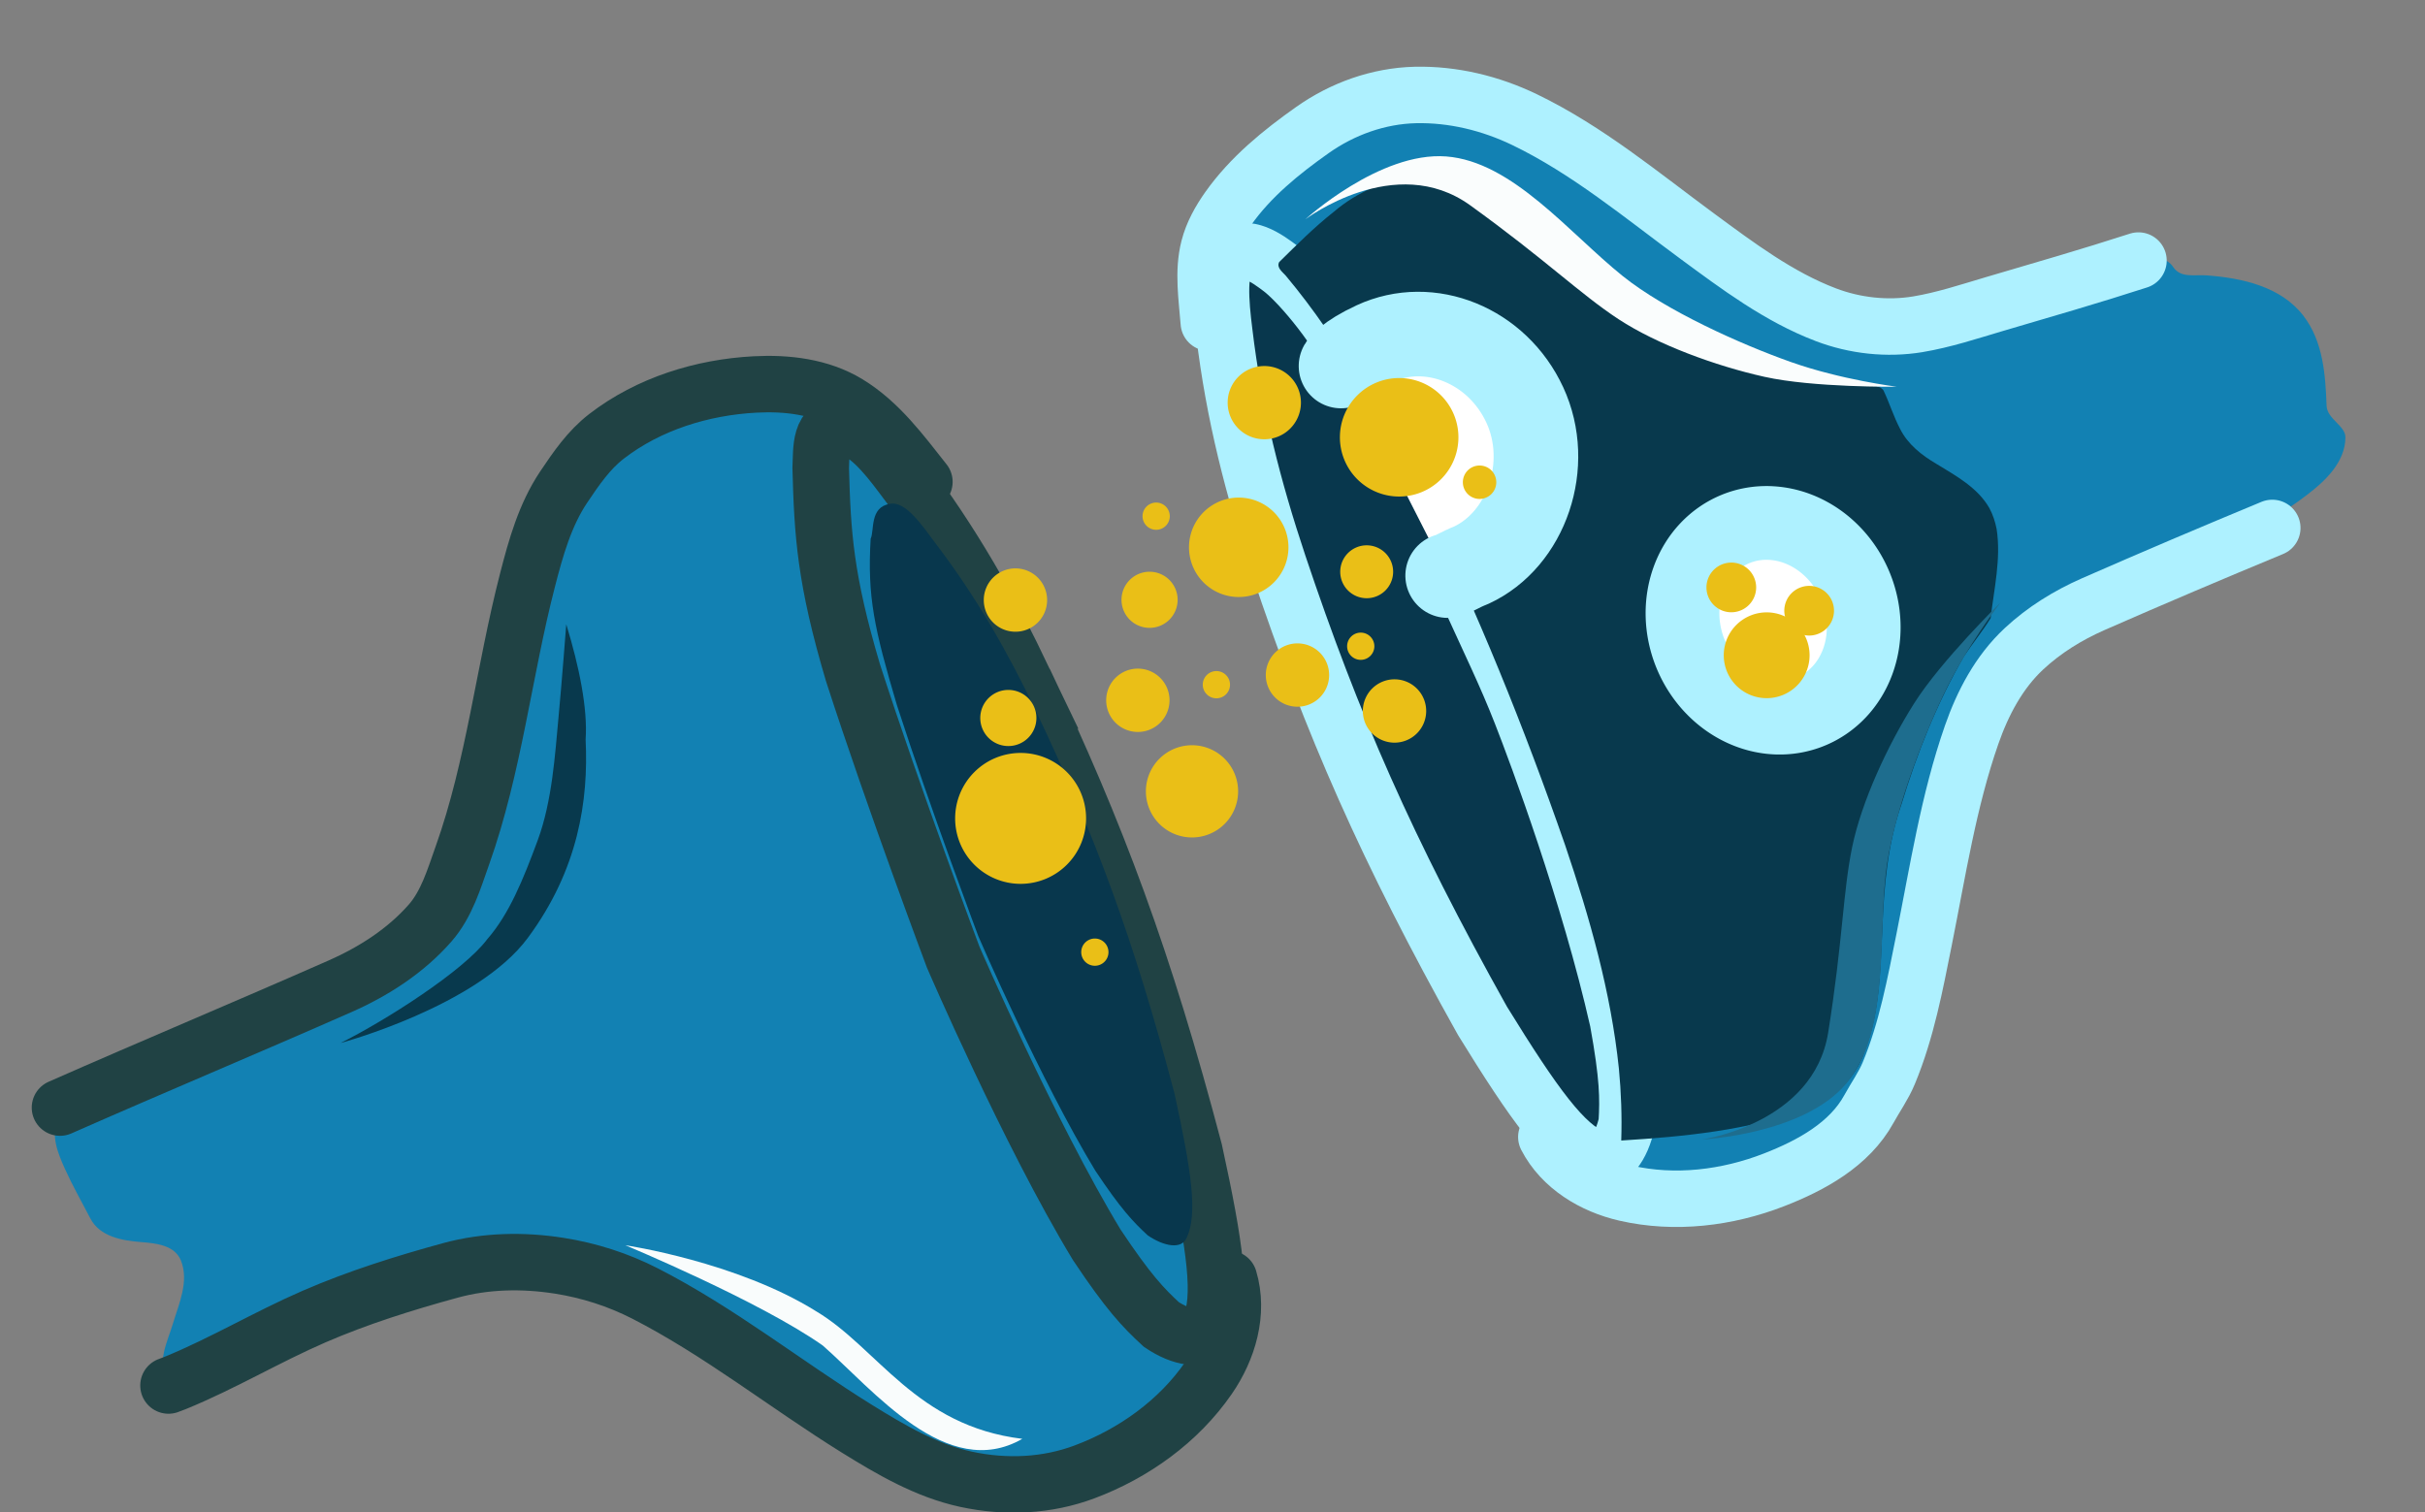 <?xml version="1.0" encoding="UTF-8" standalone="no"?>
<!-- Created with Inkscape (http://www.inkscape.org/) -->
<svg width="37.417mm" height="23.333mm" viewBox="-1 -1 39.417 24.58" version="1.1" id="svg6286" inkscape:version="1.2.2 (b0a8486, 2022-12-01)" sodipodi:docname="synapse_illustration.svg" xmlns:inkscape="http://www.inkscape.org/namespaces/inkscape" xmlns:sodipodi="http://sodipodi.sourceforge.net/DTD/sodipodi-0.dtd" xmlns="http://www.w3.org/2000/svg" xmlns:svg="http://www.w3.org/2000/svg">
  <rect x="-1" y="-1" width="39.417" height="24.58" fill="#808080" stroke="none"/>
  <sodipodi:namedview id="namedview6288" pagecolor="#ffffff" bordercolor="#666666" borderopacity="1.0" inkscape:showpageshadow="2" inkscape:pageopacity="0.0" inkscape:pagecheckerboard="0" inkscape:deskcolor="#d1d1d1" inkscape:document-units="mm" showgrid="false" inkscape:zoom="3.659624" inkscape:cx="251.11869" inkscape:cy="134.57667" inkscape:window-width="2560" inkscape:window-height="1411" inkscape:window-x="1080" inkscape:window-y="0" inkscape:window-maximized="1" inkscape:current-layer="layer1"/>
  <defs id="defs6283">
    <inkscape:path-effect effect="simplify" id="path-effect1358" is_visible="true" steps="1" threshold="0.002" smooth_angles="360" helper_size="0" simplify_individual_paths="false" simplify_just_coalesce="false" simplifyindividualpaths="false" simplifyJustCoalesce="false" lpeversion="0"/>
    <inkscape:path-effect effect="simplify" id="path-effect1362" is_visible="true" steps="1" threshold="0.002" smooth_angles="360" helper_size="0" simplify_individual_paths="false" simplify_just_coalesce="false" simplifyindividualpaths="false" simplifyJustCoalesce="false" lpeversion="0"/>
    <inkscape:path-effect simplifyJustCoalesce="false" simplifyindividualpaths="false" simplify_just_coalesce="false" simplify_individual_paths="false" helper_size="0" smooth_angles="360" threshold="0.002" steps="1" is_visible="true" id="path-effect1366" effect="simplify" lpeversion="0"/>
    <inkscape:path-effect effect="simplify" id="path-effect1370" is_visible="true" steps="1" threshold="0.002" smooth_angles="360" helper_size="0" simplify_individual_paths="false" simplify_just_coalesce="false" simplifyindividualpaths="false" simplifyJustCoalesce="false" lpeversion="0"/>
    <inkscape:path-effect effect="simplify" id="path-effect1374" is_visible="true" steps="1" threshold="0.002" smooth_angles="360" helper_size="0" simplify_individual_paths="false" simplify_just_coalesce="false" simplifyindividualpaths="false" simplifyJustCoalesce="false" lpeversion="0"/>
    <inkscape:path-effect simplifyJustCoalesce="false" simplifyindividualpaths="false" simplify_just_coalesce="false" simplify_individual_paths="false" helper_size="0" smooth_angles="360" threshold="0.002" steps="1" is_visible="true" id="path-effect1378" effect="simplify" lpeversion="0"/>
    <inkscape:path-effect effect="simplify" id="path-effect1358-3" is_visible="true" steps="1" threshold="0.002" smooth_angles="360" helper_size="0" simplify_individual_paths="false" simplify_just_coalesce="false" simplifyindividualpaths="false" simplifyJustCoalesce="false" lpeversion="0"/>
    <inkscape:path-effect effect="simplify" id="path-effect1362-6" is_visible="true" steps="1" threshold="0.002" smooth_angles="360" helper_size="0" simplify_individual_paths="false" simplify_just_coalesce="false" simplifyindividualpaths="false" simplifyJustCoalesce="false" lpeversion="0"/>
    <inkscape:path-effect simplifyJustCoalesce="false" simplifyindividualpaths="false" simplify_just_coalesce="false" simplify_individual_paths="false" helper_size="0" smooth_angles="360" threshold="0.002" steps="1" is_visible="true" id="path-effect1366-7" effect="simplify" lpeversion="0"/>
    <inkscape:path-effect effect="simplify" id="path-effect1370-5" is_visible="true" steps="1" threshold="0.002" smooth_angles="360" helper_size="0" simplify_individual_paths="false" simplify_just_coalesce="false" simplifyindividualpaths="false" simplifyJustCoalesce="false" lpeversion="0"/>
    <inkscape:path-effect effect="simplify" id="path-effect1374-3" is_visible="true" steps="1" threshold="0.002" smooth_angles="360" helper_size="0" simplify_individual_paths="false" simplify_just_coalesce="false" simplifyindividualpaths="false" simplifyJustCoalesce="false" lpeversion="0"/>
    <inkscape:path-effect simplifyJustCoalesce="false" simplifyindividualpaths="false" simplify_just_coalesce="false" simplify_individual_paths="false" helper_size="0" smooth_angles="360" threshold="0.002" steps="1" is_visible="true" id="path-effect1378-5" effect="simplify" lpeversion="0"/>
  </defs>
  <g inkscape:label="Layer 1" inkscape:groupmode="layer" id="layer1" transform="translate(32.447,3.215)">
    <g id="g13408" transform="matrix(0.027,0.065,-0.065,0.027,57.126,-14.022)" style="stroke-width:3.787">
      <g id="g1286" transform="matrix(13.013,0,0,13.013,-261.799,-1075.727)" inkscape:export-xdpi="300" inkscape:export-ydpi="300" style="display:inline;stroke-width:3.787">
        <path transform="matrix(0.99,0,0,-1,0.037,326.65)" inkscape:connector-curvature="0" d="m 17.08,168.181 c -1.634,0.247 -3.307,0.304 -4.931,0.059 -1.824,-0.276 -3.665,-0.073 -5.504,-0.277 -0.368,-0.041 -0.664,-0.276 -0.928,-0.521 -0.309,-0.286 -0.562,-0.699 -0.991,-0.801 -0.322,-0.077 -0.596,0.172 -0.775,0.416 -0.51,0.693 -0.807,1.531 -0.91,2.372 -0.112,0.91 0.204,1.865 0.816,2.537 0.322,0.354 0.668,0.688 1.058,0.97 1.347,0.975 2.929,1.617 4.174,2.727 0.619,0.552 1.255,1.205 1.396,2.047 0.138,0.825 0.332,1.651 0.322,2.488 -0.005,0.403 0.025,0.811 0.099,1.208 0.062,0.335 0.054,0.877 0.411,0.946 0.243,0.047 0.272,0.299 0.372,0.494 0.285,0.559 0.694,1.14 1.333,1.309 0.562,0.149 1.131,-0.041 1.65,-0.233 0.222,-0.082 0.461,0.174 0.652,0.094 0.41,-0.171 0.586,-0.631 0.69,-1.027 0.262,-0.991 0.285,-2.024 0.325,-3.043 0.034,-0.875 -0.116,-1.779 0.119,-2.624 0.098,-0.352 0.3,-0.674 0.523,-0.961 0.78,-1.006 1.925,-1.619 3.018,-2.221 0.621,-0.342 1.225,-0.716 1.77,-1.173 0.657,-0.552 1.332,-1.155 1.677,-1.95 0.335,-0.771 0.417,-1.65 0.251,-2.474 -0.085,-0.422 -0.293,-0.806 -0.554,-1.146 -0.221,-0.288 -0.398,-0.638 -0.715,-0.827 -0.25,-0.149 -0.438,0.157 -0.53,0.345 -0.109,0.223 -0.257,0.428 -0.476,0.557 -0.548,0.324 -1.194,0.338 -1.806,0.438 -0.839,0.137 -1.683,0.278 -2.536,0.272 z" id="path1276" style="display:inline;opacity:1;fill:#1281b3;fill-opacity:1;stroke:none;stroke-width:1.002px;stroke-linecap:butt;stroke-linejoin:miter;stroke-opacity:1" sodipodi:nodetypes="cccccccsssccccccccccc" inkscape:original-d="m 17.079799,168.18099 c -1.632501,0.24679 -3.291358,0.0893 -4.931128,0.0585 -1.750108,-0.27878 -3.942732,0.093 -5.6673257,-0.31326 -0.9118912,-0.17278 -1.4397048,-1.86196 -2.3341506,-1.10883 -0.6422352,0.69931 -0.8861863,1.64717 -1.0922451,2.52059 -0.1738066,0.94349 0.2536902,2.13101 0.9619482,2.7904 1.0150965,1.19708 3.2833897,2.12271 4.9911211,3.46361 0.2115762,0.18258 0.4247334,0.38305 0.6217543,0.59988 0.197021,0.21683 0.3779058,0.45002 0.5249368,0.69803 0.147031,0.24801 0.260209,0.51084 0.321815,0.78694 0.06161,0.27611 0.382227,2.4097 0.322975,2.71083 0.07284,0.72589 0.09058,1.93179 0.693161,2.03225 1.360069,3.26638 3.157454,0.89115 3.798164,1.60464 1.363086,-0.42776 0.912108,-5.3432 1.177765,-6.77418 0.766738,-1.911 2.952621,-2.68003 4.566345,-3.72826 0.883058,-0.62062 1.73952,-1.38398 2.275906,-2.2574 0.502121,-0.8014 0.736528,-2.5684 0.0083,-3.61933 -1.000672,-1.42075 -1.066825,-1.38648 -1.5743,-0.46079 -0.507115,0.64245 -1.414216,0.49871 -2.129505,0.72402 -0.837278,0.13699 -1.685811,0.27836 -2.535531,0.27229 z" inkscape:path-effect="#path-effect1358-3"/>
        <g transform="matrix(1,0.02,0.02,-1,-2.518,327.342)" id="g1284" style="stroke:#26d9ff;stroke-width:3.787;stroke-opacity:1">
          <path id="path1278" style="fill:#08374d;fill-opacity:1;stroke:#aef1ff;stroke-width:3.787px;stroke-linecap:round;stroke-linejoin:round;stroke-opacity:1" d="m 31.603,648.515 c -4.421,-0.088 -7.939,-3.559 -7.856,-7.754 0.019,-0.903 0.208,-1.796 0.557,-2.636 -3.442,-0.359 -6.789,-1.604 -7.9,-2.288 -1.111,-0.684 -2.362,-1.507 -2.058,-2.809 0.336,-1.101 2.678,-1.782 4.637,-2.28 5.309,-1.387 10.476,-2.017 15.797,-2.292 11.258,-0.571 20.413,-0.224 33.431,1.557 6.515,1.177 9.835,2.034 11.28,3.599 0.791,0.78 -0.064,2.028 -1.388,2.901 -1.503,0.695 -2.847,1.213 -6.578,1.945 -8.618,1.316 -18.602,1.489 -21.499,1.489 -2.897,-3.2e-4 -4.745,-0.174 -10.422,-0.479 0.112,0.53 0.164,1.07 0.155,1.61 -0.084,4.194 -3.735,7.522 -8.156,7.436 z" transform="scale(0.265)" sodipodi:nodetypes="ccczccccccczccc"/>
          <path sodipodi:nodetypes="csscssc" inkscape:connector-curvature="0" d="m 4.769,166.956 c -0.424,0.13 -0.878,0.227 -1.238,0.487 -0.211,0.152 -0.38,0.359 -0.522,0.574 -0.377,0.574 -0.588,1.237 -0.751,1.899 -0.156,0.634 -0.137,1.312 0.088,1.928 0.23,0.627 0.623,1.186 1.111,1.64 0.911,0.845 2.009,1.446 3.054,2.105 0.751,0.474 1.523,0.949 2.125,1.612 0.371,0.409 0.637,0.917 0.752,1.454 0.097,0.458 0.122,0.927 0.162,1.392 0.078,0.889 0.161,1.778 0.215,2.668" id="path1280" style="fill:none;stroke:#aef1ff;stroke-width:1.002px;stroke-linecap:round;stroke-linejoin:miter;stroke-opacity:1" inkscape:original-d="m 4.7692962,166.95624 c -0.4956748,0.1432 -1.1795688,0.41626 -1.3124366,0.53964 -0.4004679,0.37187 -0.7507586,0.87002 -1.0763521,1.96613 -0.2662256,0.89625 -0.4814812,1.94682 0.4660208,3.3333 1.4239175,1.99118 5.2051895,3.13891 6.18882,4.9632 0.2532421,0.46967 0.3610371,0.83879 0.4106412,1.21758 0.049604,0.37878 0.2995313,3.23202 0.3200094,3.74037" inkscape:path-effect="#path-effect1362-6"/>
          <path transform="matrix(-1,0,0,1,24.819,0.142)" style="fill:none;stroke:#aef1ff;stroke-width:1.002px;stroke-linecap:round;stroke-linejoin:round;stroke-opacity:1" id="path1282" d="m 4.41,167.114 c -0.598,0.062 -1.109,0.46 -1.44,0.944 -0.507,0.742 -0.741,1.65 -0.743,2.541 -0.002,0.705 0.095,1.473 0.556,2.025 0.155,0.186 0.287,0.39 0.463,0.56 0.592,0.571 1.294,1.009 1.983,1.452 1.044,0.671 2.126,1.298 3.071,2.109 0.454,0.39 0.858,0.857 1.081,1.42 0.18,0.455 0.269,0.943 0.289,1.433 0.046,1.151 0.078,2.302 0.1,3.453" inkscape:connector-curvature="0" sodipodi:nodetypes="ccssssc" inkscape:original-d="m 4.4099472,167.11372 c -2.1125352,0.23901 -2.8497193,4.18899 -1.507752,5.65512 0.8707063,1.38743 5.0310834,3.0965 6.1771079,4.8234 0.058738,0.0885 0.1271067,0.20002 0.196739,0.34037 0.069632,0.14036 0.1405286,0.30955 0.2043218,0.51341 0.063793,0.20386 0.1204836,0.4424 0.1617042,0.72144 0.041221,0.27904 0.1249457,3.51827 0.1268603,3.88417" inkscape:path-effect="#path-effect1366-7"/>
        </g>
      </g>
      <g id="g1302" transform="matrix(13.013,0,0,13.013,-263.467,-1068.841)" inkscape:export-xdpi="300" inkscape:export-ydpi="300" style="display:inline;stroke-width:3.787">
        <g id="g1300" style="stroke-width:3.787">
          <path style="display:inline;opacity:1;fill:#1281b3;fill-opacity:1;stroke:none;stroke-width:1.002px;stroke-linecap:butt;stroke-linejoin:miter;stroke-opacity:1" id="path1288" d="m 17.096,168.021 c -1.712,0.044 -3.426,0.121 -5.137,0.061 -1.62,-0.057 -3.235,-0.256 -4.826,-0.572 -0.487,-0.097 -0.971,-0.227 -1.412,-0.47 -0.32,-0.177 -0.563,-0.463 -0.877,-0.647 -0.238,-0.139 -0.454,0.096 -0.586,0.271 -0.192,0.254 -0.393,0.505 -0.506,0.81 -0.241,0.65 -0.292,1.345 -0.401,2.025 -0.149,0.922 0.202,1.881 0.867,2.547 1.076,1.079 2.446,1.78 3.734,2.566 0.485,0.296 0.932,0.646 1.356,1.024 0.618,0.553 1.244,1.239 1.31,2.096 0.033,0.428 0.007,0.858 0.004,1.287 -0.011,1.49 -0.09,2.994 0.138,4.469 0.04,0.259 0.002,0.575 0.186,0.768 0.221,0.232 0.574,0.23 0.872,0.221 0.332,-0.01 0.661,-0.051 0.992,-0.079 0.371,-0.031 0.587,-0.37 0.742,-0.671 0.12,-0.232 0.281,-0.531 0.58,-0.527 0.404,0.006 0.7,0.327 0.993,0.564 0.256,0.207 0.56,0.567 0.9,0.442 0.232,-0.085 0.183,-0.415 0.166,-0.615 -0.045,-0.525 -0.199,-1.032 -0.207,-1.563 -0.013,-0.817 0.014,-1.634 0.066,-2.45 0.044,-0.683 0.151,-1.371 0.468,-1.997 0.154,-0.304 0.297,-0.618 0.496,-0.9 0.762,-1.079 1.916,-1.779 3.035,-2.434 0.72,-0.422 1.431,-0.863 2.085,-1.381 0.468,-0.371 0.941,-0.783 1.207,-1.317 0.453,-0.91 0.599,-1.979 0.379,-2.973 -0.076,-0.344 -0.276,-0.641 -0.413,-0.963 -0.166,-0.389 -0.373,-0.777 -0.689,-1.071 -0.213,-0.197 -0.457,0.024 -0.534,0.251 -0.067,0.197 -0.104,0.382 -0.292,0.522 -0.614,0.457 -1.405,0.561 -2.146,0.618 -0.848,0.065 -1.701,0.033 -2.549,0.089 z" inkscape:connector-curvature="0" transform="matrix(0.99,0,0,1,0.104,-0.016)" sodipodi:nodetypes="czcccccccscscssccccccc" inkscape:original-d="m 17.095987,168.02079 c -0.960417,0.0302 -3.637363,0.0843 -4.947316,0.065 -1.309953,-0.0192 -3.5369652,-0.22577 -5.2615589,-0.63201 -2.0258177,-0.33981 -1.9129823,-1.85721 -2.7399174,-0.6364 -0.6422352,0.69931 -0.575894,1.71803 -0.7819528,2.59145 -0.1738066,0.94349 0.1104783,1.94204 0.8187363,2.60143 1.4010047,1.46477 3.9517115,2.47703 4.9672525,3.48723 0.8463047,0.73031 1.4314823,1.46351 1.4808963,2.4082 -0.01131,0.62278 -0.01926,2.33941 -0.01926,2.33941 0,0 -0.0097,3.72332 0.365214,4.05034 0.374894,0.32701 1.322794,0.11985 1.610682,0.10363 1.026199,0.0916 0.857645,-1.17743 1.541826,-1.19983 0.68418,-0.0224 1.313401,1.19584 1.953489,0.99078 0.251264,-0.20143 0.02854,-1.0932 -0.06211,-1.61003 -0.08309,-0.47375 -0.03885,-2.52745 0.02752,-3.00266 0.04318,-0.30921 0.0035,-1.29364 0.51458,-2.06989 0.766738,-1.911 2.857147,-2.8193 4.470871,-3.86753 0.883058,-0.62062 1.467037,-0.90832 2.277272,-2.03646 0.619112,-1.15454 0.735162,-2.90745 0.0069,-3.95838 -0.262613,-0.69034 -1.03445,-1.97922 -1.331486,-0.50885 -0.963993,1.02766 -3.311773,0.77221 -4.89167,0.88455 z" inkscape:path-effect="#path-effect1370-5"/>
          <g style="display:inline;stroke-width:3.787" id="g1298" transform="translate(1.12,-1.125)">
            <path sodipodi:nodetypes="ccccccccccc" inkscape:connector-curvature="0" id="path1290" transform="scale(0.265)" d="m 34.779,628.457 c -5.321,0.274 -10.488,0.904 -15.797,2.291 -1.959,0.498 -3.69,1.045 -4.637,2.282 -0.791,1.49 0.887,2.004 2.045,2.551 4.124,1.583 6.959,2.571 13.485,3.259 8.95,0.726 20.15,1.109 20.15,1.109 0,0 12.881,-0.173 21.498,-1.489 3.731,-0.733 5.074,-1.25 6.576,-1.944 1.324,-0.873 2.18,-2.121 1.389,-2.902 -1.445,-1.565 -4.763,-2.422 -11.278,-3.599 -13.018,-1.781 -22.174,-2.128 -33.432,-1.557 z" style="fill:#1281b3;fill-opacity:1;stroke:#204244;stroke-width:3.787px;stroke-linecap:butt;stroke-linejoin:miter;stroke-opacity:1"/>
            <path sodipodi:nodetypes="csscssc" inkscape:connector-curvature="0" d="m 5.272,166.822 c -0.624,0.176 -1.278,0.334 -1.808,0.721 -0.463,0.338 -0.753,0.861 -0.941,1.39 -0.315,0.888 -0.408,1.876 -0.161,2.791 0.103,0.381 0.32,0.715 0.54,1.046 0.33,0.496 0.806,0.87 1.277,1.225 1.338,1.01 2.83,1.818 4.075,2.946 0.326,0.295 0.686,0.585 0.883,0.983 0.292,0.591 0.411,1.257 0.425,1.911 0.039,1.805 0.043,3.61 0.082,5.415" id="path1292" style="fill:none;stroke:#204244;stroke-width:1.002px;stroke-linecap:round;stroke-linejoin:round;stroke-opacity:1" inkscape:original-d="m 5.2718817,166.82168 c -1.3124744,0.35179 -1.8322427,0.64348 -2.1774607,1.07031 -0.345218,0.42683 -0.5934797,0.9888 -0.7337882,1.58912 -0.280617,1.20064 -0.1294213,2.55466 0.5415624,3.28773 0.8707063,1.38743 4.9043822,3.32063 6.1331531,4.98967 0.2414304,0.32794 0.4823373,1.0977 0.5262589,2.07491 0.018392,0.40921 0.055574,4.41815 0.081549,5.41533" inkscape:path-effect="#path-effect1374-3"/>
            <path transform="matrix(-1,0,0,1,24.819,0.142)" style="fill:none;stroke:#204244;stroke-width:1.002px;stroke-linecap:round;stroke-linejoin:round;stroke-opacity:1" id="path1294" d="m 4.41,167.114 c -0.626,0.064 -1.153,0.496 -1.485,1.01 -0.509,0.788 -0.729,1.745 -0.696,2.675 0.025,0.707 0.273,1.394 0.685,1.989 0.411,0.592 0.996,1.033 1.575,1.448 1.209,0.865 2.522,1.586 3.658,2.551 0.408,0.347 0.757,0.758 1.038,1.217 0.339,0.554 0.582,1.17 0.664,1.817 0.107,0.842 0.184,1.692 0.171,2.542 -0.014,0.911 -0.148,1.817 -0.143,2.728 2.306e-4,0.044 0.001,0.087 0.004,0.131" inkscape:connector-curvature="0" sodipodi:nodetypes="ccsssc" inkscape:original-d="m 4.4099472,167.11372 c -2.1125352,0.23901 -2.8497193,4.18899 -1.507752,5.65512 1.0596944,1.62367 5.0239376,3.2389 6.1331531,4.98967 0.5284741,0.83414 0.7083319,1.36203 0.810314,2.03321 0.043719,0.28773 0.1540399,1.26407 0.1747457,2.24932 0.02071,0.98525 -0.1747626,2.71721 -0.1386421,3.18039" inkscape:path-effect="#path-effect1378-5"/>
            <path sodipodi:nodetypes="ccccccccccc" inkscape:connector-curvature="0" id="path1296" d="m 9.803,166.554 c -1.147,0.059 -2.262,0.195 -3.406,0.494 -0.422,0.107 -0.948,0.209 -1,0.492 -0.084,0.355 0.335,0.432 0.441,0.55 0.928,0.452 1.501,0.554 2.908,0.703 1.93,0.157 4.345,0.239 4.345,0.239 0,0 2.778,-0.037 4.636,-0.321 0.804,-0.158 1.094,-0.27 1.418,-0.419 0.286,-0.188 0.47,-0.457 0.299,-0.626 -0.312,-0.337 -1.027,-0.522 -2.432,-0.776 -2.807,-0.384 -4.782,-0.459 -7.209,-0.336 z" style="fill:#08374d;fill-opacity:1;stroke:none;stroke-width:0.817px;stroke-linecap:butt;stroke-linejoin:miter;stroke-opacity:1"/>
          </g>
        </g>
      </g>
      <path id="path1324" style="fill:#08394d;fill-opacity:1;stroke-width:6.125;stroke-linecap:round;stroke-linejoin:round;stroke-miterlimit:5" d="m -80.378,862.58 c -5.433,0.695 -9.815,4.277 -14.107,7.381 -3.123,2.36 -6.707,4.375 -10.693,4.637 -3.21,0.294 -6.448,-0.031 -9.656,0.133 -1.518,0.337 -1.923,2.129 -2.811,3.202 -4.459,6.593 -8.82,13.377 -14.694,18.83 -6.755,7.076 -12.536,15.171 -20.35,21.169 -7.453,5.213 -16.291,7.761 -24.463,11.564 -6.941,3.042 -14.029,6.2 -19.75,11.278 -3.281,3.92 -4.139,9.121 -5.337,13.934 -1.52,7.046 -1.646,14.523 0.615,21.429 1.544,5.51 3.746,10.803 5.881,16.103 0.928,1.109 2.403,0.176 3.466,-0.192 19.391,-6.066 39.741,-8.046 59.927,-9.339 28.73,-1.776 57.564,-1.491 86.29,0.206 17.675,1.189 35.426,3.251 52.45,8.336 5.3,1.626 10.5,3.578 15.548,5.87 4.752,-13.782 9.097,-27.95 9.69,-42.618 0.29,-6.399 -2.214,-13.016 -7.161,-17.192 -6.985,-6.761 -16.072,-10.591 -24.721,-14.71 -8.741,-4.051 -17.431,-8.55 -24.667,-15.008 -9.573,-7.878 -18.503,-16.616 -26.054,-26.469 -1.996,-2.98 -3.688,-6.158 -5.788,-9.071 -5.982,-3.337 -11.693,-7.485 -18.433,-9.16 -1.701,-0.354 -3.45,-0.489 -5.182,-0.315 z" sodipodi:nodetypes="cszcssscsscccccccc" class="UnoptimicedTransforms"/>
      <path style="display:inline;fill:#ffffff;fill-opacity:1;stroke:#aef1ff;stroke-width:19.534;stroke-linecap:round;stroke-linejoin:round;stroke-miterlimit:5;stroke-dasharray:none;stroke-opacity:1" d="m -168.092,988.263 c 0,0 -1.533,-2.054 -1.808,-9.111 -0.549,-14.113 11.272,-26.038 26.405,-26.636 15.132,-0.598 28.877,11.537 29.427,25.649 -0.075,2.795 0.399,4.745 0.129,5.924" id="path1326" sodipodi:nodetypes="csscc"/>
      <path style="display:inline;fill:#eabf17;fill-opacity:1;fill-rule:evenodd;stroke:none;stroke-width:10.292;stroke-linecap:square;stroke-linejoin:bevel;stroke-miterlimit:4;stroke-dasharray:none;stroke-dashoffset:0;stroke-opacity:1;paint-order:normal" id="path1328" sodipodi:type="arc" sodipodi:cx="-90.569572" sodipodi:cy="1057.7286" sodipodi:rx="10.650065" sodipodi:ry="10.650065" sodipodi:start="3.5424948" sodipodi:end="3.5395103" sodipodi:open="true" inkscape:export-xdpi="300" inkscape:export-ydpi="300" sodipodi:arc-type="arc" d="m -100.375,1053.572 a 10.65,10.65 0 0 1 13.954,-5.653 10.65,10.65 0 0 1 5.663,13.95 10.65,10.65 0 0 1 -13.946,5.673 10.65,10.65 0 0 1 -5.684,-13.942"/>
      <path id="path1338" style="fill:#1e6d8e;fill-opacity:1;stroke-width:6.125;stroke-linecap:round;stroke-linejoin:round;stroke-miterlimit:5" d="m -59.237,868.529 c 0,0 6.406,11.254 14.666,20.408 8.261,9.154 21.997,22.08 33.206,28.224 13.889,7.613 34.22,13.361 41.17,27.07 6.95,13.709 -0.933,35.564 -0.933,35.564 0,0 6.547,-25.157 -11.602,-36.354 -18.15,-11.196 -28.71,-15.611 -37.479,-21.576 -8.769,-5.965 -18.497,-16.478 -25.183,-25.986 -6.686,-9.508 -13.845,-27.35 -13.845,-27.35 z" sodipodi:nodetypes="csszczzzc" class="UnoptimicedTransforms"/>
      <path id="path1340" style="fill:#08394d;fill-opacity:1;stroke-width:6.125;stroke-linecap:round;stroke-linejoin:round;stroke-miterlimit:5" d="m -121.463,1221.131 c -3.413,-6.908 -9.548,-12.957 -16.656,-19.549 -7.108,-6.592 -16.984,-11.395 -24.293,-15.274 -6.995,-3.713 -19.223,-9.93 -19.223,-9.93 10.264,0.995 19.913,2.898 26.305,6.086 13.274,4.777 27.106,13.071 37.2,29.932 10.094,16.861 5.816,49.194 5.816,49.194 -0.807,-11.563 -4.482,-32.597 -9.148,-40.459 z" sodipodi:nodetypes="csscczcc"/>
      <path id="path1342" style="fill:#fafdfd;fill-opacity:1;stroke-width:6.125;stroke-linecap:round;stroke-linejoin:round;stroke-miterlimit:5" d="m -114.439,871.572 c 0,0 -6.406,11.254 -14.666,20.408 -8.261,9.154 -21.997,22.08 -33.206,28.224 -13.889,7.613 -34.22,13.361 -41.17,27.07 -6.95,13.709 0.933,35.564 0.933,35.564 0,0 -6.547,-25.157 11.602,-36.353 18.15,-11.196 28.71,-15.611 37.479,-21.576 8.769,-5.965 18.497,-16.478 25.183,-25.986 6.686,-9.508 13.845,-27.35 13.845,-27.35 z" sodipodi:nodetypes="csszczzzc" class="UnoptimicedTransforms"/>
      <path id="path1344" style="fill:#f9fcfc;fill-opacity:1;stroke-width:6.125;stroke-linecap:round;stroke-linejoin:round;stroke-miterlimit:5" d="m -5.103,1185.59 c 13.917,-6.858 40.185,-14.403 37.614,-34.304 -12.213,21.572 -32.179,22.79 -45.443,32.644 -17.646,12.56 -31.017,34.864 -31.017,34.864 0,0 23.762,-23.657 38.846,-33.203 z" sodipodi:nodetypes="ccccc"/>
      <g id="g1395" transform="matrix(6.434,0,0,6.434,-657.172,185.502)" style="stroke-width:3.787">
        <path style="fill:#ffffff;fill-opacity:1;stroke:#aef1ff;stroke-width:2.647;stroke-linecap:round;stroke-linejoin:round;stroke-miterlimit:5;stroke-dasharray:none;stroke-opacity:1" id="path1383" sodipodi:type="arc" sodipodi:cx="90.395164" sodipodi:cy="113.94757" sodipodi:rx="3.5438161" sodipodi:ry="3.1992784" sodipodi:start="3.5424948" sodipodi:end="3.5395103" sodipodi:open="true" sodipodi:arc-type="arc" d="m 87.132,112.699 a 3.544,3.199 0 0 1 4.643,-1.698 3.544,3.199 0 0 1 1.884,4.191 3.544,3.199 0 0 1 -4.641,1.704 3.544,3.199 0 0 1 -1.891,-4.188"/>
      </g>
      <path style="display:inline;fill:#eabf17;fill-opacity:1;fill-rule:evenodd;stroke:none;stroke-width:8.176;stroke-linecap:square;stroke-linejoin:bevel;stroke-miterlimit:4;stroke-dasharray:none;stroke-dashoffset:0;stroke-opacity:1;paint-order:normal" id="path9392" sodipodi:type="arc" sodipodi:cx="-167.0719" sodipodi:cy="1007.8701" sodipodi:rx="8.4604731" sodipodi:ry="8.4604731" sodipodi:start="3.5424948" sodipodi:end="3.5395103" sodipodi:open="true" inkscape:export-xdpi="300" inkscape:export-ydpi="300" sodipodi:arc-type="arc" d="m -174.862,1004.568 a 8.46,8.46 0 0 1 11.086,-4.49 8.46,8.46 0 0 1 4.499,11.082 8.46,8.46 0 0 1 -11.079,4.507 8.46,8.46 0 0 1 -4.515,-11.075"/>
      <path style="display:inline;fill:#eabf17;fill-opacity:1;fill-rule:evenodd;stroke:none;stroke-width:7.069;stroke-linecap:square;stroke-linejoin:bevel;stroke-miterlimit:4;stroke-dasharray:none;stroke-dashoffset:0;stroke-opacity:1;paint-order:normal" id="path9394" sodipodi:type="arc" sodipodi:cx="-89.768753" sodipodi:cy="1007.4197" sodipodi:rx="7.3143945" sodipodi:ry="7.3143945" sodipodi:start="3.5424948" sodipodi:end="3.5395103" sodipodi:open="true" inkscape:export-xdpi="300" inkscape:export-ydpi="300" sodipodi:arc-type="arc" d="m -96.503,1004.565 a 7.314,7.314 0 0 1 9.584,-3.882 7.314,7.314 0 0 1 3.889,9.581 7.314,7.314 0 0 1 -9.578,3.896 7.314,7.314 0 0 1 -3.904,-9.575"/>
      <path style="display:inline;fill:#eabf17;fill-opacity:1;fill-rule:evenodd;stroke:none;stroke-width:11.098;stroke-linecap:square;stroke-linejoin:bevel;stroke-miterlimit:4;stroke-dasharray:none;stroke-dashoffset:0;stroke-opacity:1;paint-order:normal" id="path9396" sodipodi:type="arc" sodipodi:cx="-138.48369" sodipodi:cy="1026.1392" sodipodi:rx="11.483984" sodipodi:ry="11.483984" sodipodi:start="3.5424948" sodipodi:end="3.5395103" sodipodi:open="true" inkscape:export-xdpi="300" inkscape:export-ydpi="300" sodipodi:arc-type="arc" d="m -149.057,1021.658 a 11.484,11.484 0 0 1 15.047,-6.095 11.484,11.484 0 0 1 6.106,15.043 11.484,11.484 0 0 1 -15.038,6.118 11.484,11.484 0 0 1 -6.129,-15.034"/>
      <path style="display:inline;fill:#eabf17;fill-opacity:1;fill-rule:evenodd;stroke:none;stroke-width:3.039;stroke-linecap:square;stroke-linejoin:bevel;stroke-miterlimit:4;stroke-dasharray:none;stroke-dashoffset:0;stroke-opacity:1;paint-order:normal" id="path9398" sodipodi:type="arc" sodipodi:cx="-64.87471" sodipodi:cy="1092.6945" sodipodi:rx="3.1448047" sodipodi:ry="3.1448047" sodipodi:start="3.5424948" sodipodi:end="3.5395103" sodipodi:open="true" inkscape:export-xdpi="300" inkscape:export-ydpi="300" sodipodi:arc-type="arc" d="m -67.77,1091.467 a 3.145,3.145 0 0 1 4.121,-1.669 3.145,3.145 0 0 1 1.672,4.119 3.145,3.145 0 0 1 -4.118,1.675 3.145,3.145 0 0 1 -1.678,-4.117"/>
      <path style="display:inline;fill:#eabf17;fill-opacity:1;fill-rule:evenodd;stroke:none;stroke-width:13.226;stroke-linecap:square;stroke-linejoin:bevel;stroke-miterlimit:4;stroke-dasharray:none;stroke-dashoffset:0;stroke-opacity:1;paint-order:normal" id="path9400" sodipodi:type="arc" sodipodi:cx="-147.73689" sodipodi:cy="982.17737" sodipodi:rx="13.68567" sodipodi:ry="13.68567" sodipodi:start="3.5424948" sodipodi:end="3.5395103" sodipodi:open="true" inkscape:export-xdpi="300" inkscape:export-ydpi="300" sodipodi:arc-type="arc" d="m -160.337,976.837 a 13.686,13.686 0 0 1 17.932,-7.264 13.686,13.686 0 0 1 7.277,17.927 13.686,13.686 0 0 1 -17.921,7.29 13.686,13.686 0 0 1 -7.304,-17.916"/>
      <path style="display:inline;fill:#eabf17;fill-opacity:1;fill-rule:evenodd;stroke:none;stroke-width:5.903;stroke-linecap:square;stroke-linejoin:bevel;stroke-miterlimit:4;stroke-dasharray:none;stroke-dashoffset:0;stroke-opacity:1;paint-order:normal" id="path9402" sodipodi:type="arc" sodipodi:cx="-121.9306" sodipodi:cy="1001.0184" sodipodi:rx="6.1079187" sodipodi:ry="6.1079187" sodipodi:start="3.5424948" sodipodi:end="3.5395103" sodipodi:open="true" inkscape:export-xdpi="300" inkscape:export-ydpi="300" sodipodi:arc-type="arc" d="m -127.554,998.635 a 6.108,6.108 0 0 1 8.003,-3.242 6.108,6.108 0 0 1 3.248,8.001 6.108,6.108 0 0 1 -7.998,3.254 6.108,6.108 0 0 1 -3.26,-7.996"/>
      <path style="display:inline;fill:#eabf17;fill-opacity:1;fill-rule:evenodd;stroke:none;stroke-width:6.263;stroke-linecap:square;stroke-linejoin:bevel;stroke-miterlimit:4;stroke-dasharray:none;stroke-dashoffset:0;stroke-opacity:1;paint-order:normal" id="path9404" sodipodi:type="arc" sodipodi:cx="-122.48575" sodipodi:cy="1090.3975" sodipodi:rx="6.4804764" sodipodi:ry="6.4804764" sodipodi:start="3.5424948" sodipodi:end="3.5395103" sodipodi:open="true" inkscape:export-xdpi="300" inkscape:export-ydpi="300" sodipodi:arc-type="arc" d="m -128.452,1087.869 a 6.48,6.48 0 0 1 8.491,-3.44 6.48,6.48 0 0 1 3.446,8.489 6.48,6.48 0 0 1 -8.486,3.452 6.48,6.48 0 0 1 -3.459,-8.483"/>
      <path style="display:inline;fill:#eabf17;fill-opacity:1;fill-rule:evenodd;stroke:none;stroke-width:14.61;stroke-linecap:square;stroke-linejoin:bevel;stroke-miterlimit:4;stroke-dasharray:none;stroke-dashoffset:0;stroke-opacity:1;paint-order:normal" id="path9406" sodipodi:type="arc" sodipodi:cx="-99.982979" sodipodi:cy="1096.6765" sodipodi:rx="15.118111" sodipodi:ry="15.118111" sodipodi:start="3.5424948" sodipodi:end="3.5395103" sodipodi:open="true" inkscape:export-xdpi="300" inkscape:export-ydpi="300" sodipodi:arc-type="arc" d="m -113.902,1090.777 a 15.118,15.118 0 0 1 19.809,-8.024 15.118,15.118 0 0 1 8.039,19.803 15.118,15.118 0 0 1 -19.797,8.053 15.118,15.118 0 0 1 -8.068,-19.791"/>
      <g id="g41420" transform="matrix(3.78,0,0,3.78,-1278.189,681.98)" style="fill:#eabf17;fill-opacity:1;stroke-width:3.787">
        <path style="display:inline;fill:#eabf17;fill-opacity:1;fill-rule:evenodd;stroke:none;stroke-width:2.534;stroke-linecap:square;stroke-linejoin:bevel;stroke-miterlimit:4;stroke-dasharray:none;stroke-dashoffset:0;stroke-opacity:1;paint-order:normal" id="path1328-2" sodipodi:type="arc" sodipodi:cx="319.97525" sodipodi:cy="63.79097" sodipodi:rx="2.6217451" sodipodi:ry="2.6217451" sodipodi:start="3.5424948" sodipodi:end="3.5395103" sodipodi:open="true" inkscape:export-xdpi="300" inkscape:export-ydpi="300" sodipodi:arc-type="arc" d="m 317.561,62.768 a 2.622,2.622 0 0 1 3.435,-1.391 2.622,2.622 0 0 1 1.394,3.434 2.622,2.622 0 0 1 -3.433,1.397 2.622,2.622 0 0 1 -1.399,-3.432"/>
        <path style="display:inline;fill:#eabf17;fill-opacity:1;fill-rule:evenodd;stroke:none;stroke-width:1.468;stroke-linecap:square;stroke-linejoin:bevel;stroke-miterlimit:4;stroke-dasharray:none;stroke-dashoffset:0;stroke-opacity:1;paint-order:normal" id="path9404-9" sodipodi:type="arc" sodipodi:cx="315.3172" sodipodi:cy="64.196487" sodipodi:rx="1.5185412" sodipodi:ry="1.5185412" sodipodi:start="3.5424948" sodipodi:end="3.5395103" sodipodi:open="true" inkscape:export-xdpi="300" inkscape:export-ydpi="300" sodipodi:arc-type="arc" d="m 313.919,63.604 a 1.519,1.519 0 0 1 1.99,-0.806 1.519,1.519 0 0 1 0.807,1.989 1.519,1.519 0 0 1 -1.988,0.809 1.519,1.519 0 0 1 -0.81,-1.988"/>
        <path style="display:inline;fill:#eabf17;fill-opacity:1;fill-rule:evenodd;stroke:none;stroke-width:1.468;stroke-linecap:square;stroke-linejoin:bevel;stroke-miterlimit:4;stroke-dasharray:none;stroke-dashoffset:0;stroke-opacity:1;paint-order:normal" id="path9406-6" sodipodi:type="arc" sodipodi:cx="318.45593" sodipodi:cy="60.350491" sodipodi:rx="1.5185412" sodipodi:ry="1.5185412" sodipodi:start="3.5424948" sodipodi:end="3.5395103" sodipodi:open="true" inkscape:export-xdpi="300" inkscape:export-ydpi="300" sodipodi:arc-type="arc" d="m 317.058,59.758 a 1.519,1.519 0 0 1 1.99,-0.806 1.519,1.519 0 0 1 0.807,1.989 1.519,1.519 0 0 1 -1.988,0.809 1.519,1.519 0 0 1 -0.81,-1.988"/>
      </g>
      <path style="display:inline;fill:#eabf17;fill-opacity:1;fill-rule:evenodd;stroke:none;stroke-width:7.069;stroke-linecap:square;stroke-linejoin:bevel;stroke-miterlimit:4;stroke-dasharray:none;stroke-dashoffset:0;stroke-opacity:1;paint-order:normal" id="path14844" sodipodi:type="arc" sodipodi:cx="-114.78632" sodipodi:cy="1061.2074" sodipodi:rx="7.3143945" sodipodi:ry="7.3143945" sodipodi:start="3.5424948" sodipodi:end="3.5395103" sodipodi:open="true" inkscape:export-xdpi="300" inkscape:export-ydpi="300" sodipodi:arc-type="arc" d="m -121.521,1058.353 a 7.314,7.314 0 0 1 9.584,-3.882 7.314,7.314 0 0 1 3.889,9.581 7.314,7.314 0 0 1 -9.578,3.896 7.314,7.314 0 0 1 -3.904,-9.575"/>
      <path style="display:inline;fill:#eabf17;fill-opacity:1;fill-rule:evenodd;stroke:none;stroke-width:7.069;stroke-linecap:square;stroke-linejoin:bevel;stroke-miterlimit:4;stroke-dasharray:none;stroke-dashoffset:0;stroke-opacity:1;paint-order:normal" id="path14848" sodipodi:type="arc" sodipodi:cx="-106.03013" sodipodi:cy="1024.932" sodipodi:rx="7.3143945" sodipodi:ry="7.3143945" sodipodi:start="3.5424948" sodipodi:end="3.5395103" sodipodi:open="true" inkscape:export-xdpi="300" inkscape:export-ydpi="300" sodipodi:arc-type="arc" d="m -112.765,1022.078 a 7.314,7.314 0 0 1 9.584,-3.882 7.314,7.314 0 0 1 3.889,9.581 7.314,7.314 0 0 1 -9.578,3.896 7.314,7.314 0 0 1 -3.904,-9.575"/>
      <path style="display:inline;fill:#eabf17;fill-opacity:1;fill-rule:evenodd;stroke:none;stroke-width:6.263;stroke-linecap:square;stroke-linejoin:bevel;stroke-miterlimit:4;stroke-dasharray:none;stroke-dashoffset:0;stroke-opacity:1;paint-order:normal" id="path14852" sodipodi:type="arc" sodipodi:cx="-135.18422" sodipodi:cy="1049.8065" sodipodi:rx="6.4804759" sodipodi:ry="6.4804759" sodipodi:start="3.5424948" sodipodi:end="3.5395103" sodipodi:open="true" inkscape:export-xdpi="300" inkscape:export-ydpi="300" sodipodi:arc-type="arc" d="m -141.151,1047.277 a 6.48,6.48 0 0 1 8.491,-3.439 6.48,6.48 0 0 1 3.446,8.489 6.48,6.48 0 0 1 -8.486,3.452 6.48,6.48 0 0 1 -3.459,-8.483"/>
      <path style="display:inline;fill:#eabf17;fill-opacity:1;fill-rule:evenodd;stroke:none;stroke-width:7.069;stroke-linecap:square;stroke-linejoin:bevel;stroke-miterlimit:4;stroke-dasharray:none;stroke-dashoffset:0;stroke-opacity:1;paint-order:normal" id="path14854" sodipodi:type="arc" sodipodi:cx="-147.0107" sodipodi:cy="1078.4336" sodipodi:rx="7.3143945" sodipodi:ry="7.3143945" sodipodi:start="3.5424948" sodipodi:end="3.5395103" sodipodi:open="true" inkscape:export-xdpi="300" inkscape:export-ydpi="300" sodipodi:arc-type="arc" d="m -153.745,1075.579 a 7.314,7.314 0 0 1 9.584,-3.882 7.314,7.314 0 0 1 3.889,9.581 7.314,7.314 0 0 1 -9.578,3.896 7.314,7.314 0 0 1 -3.904,-9.575"/>
      <path style="display:inline;fill:#eabf17;fill-opacity:1;fill-rule:evenodd;stroke:none;stroke-width:3.731;stroke-linecap:square;stroke-linejoin:bevel;stroke-miterlimit:4;stroke-dasharray:none;stroke-dashoffset:0;stroke-opacity:1;paint-order:normal" id="path14840" sodipodi:type="arc" sodipodi:cx="-131.02832" sodipodi:cy="969.00916" sodipodi:rx="3.8602183" sodipodi:ry="3.8602183" sodipodi:start="3.5424948" sodipodi:end="3.5395103" sodipodi:open="true" inkscape:export-xdpi="300" inkscape:export-ydpi="300" sodipodi:arc-type="arc" d="m -134.582,967.503 a 3.86,3.86 0 0 1 5.058,-2.049 3.86,3.86 0 0 1 2.053,5.056 3.86,3.86 0 0 1 -5.055,2.056 3.86,3.86 0 0 1 -2.06,-5.053"/>
      <path style="display:inline;fill:#eabf17;fill-opacity:1;fill-rule:evenodd;stroke:none;stroke-width:3.039;stroke-linecap:square;stroke-linejoin:bevel;stroke-miterlimit:4;stroke-dasharray:none;stroke-dashoffset:0;stroke-opacity:1;paint-order:normal" id="path14860" sodipodi:type="arc" sodipodi:cx="-152.43604" sodipodi:cy="1040.9916" sodipodi:rx="3.1448047" sodipodi:ry="3.1448047" sodipodi:start="3.5424948" sodipodi:end="3.5395103" sodipodi:open="true" inkscape:export-xdpi="300" inkscape:export-ydpi="300" sodipodi:arc-type="arc" d="m -155.331,1039.764 a 3.145,3.145 0 0 1 4.121,-1.669 3.145,3.145 0 0 1 1.672,4.119 3.145,3.145 0 0 1 -4.118,1.675 3.145,3.145 0 0 1 -1.678,-4.117"/>
      <path style="display:inline;fill:#eabf17;fill-opacity:1;fill-rule:evenodd;stroke:none;stroke-width:3.039;stroke-linecap:square;stroke-linejoin:bevel;stroke-miterlimit:4;stroke-dasharray:none;stroke-dashoffset:0;stroke-opacity:1;paint-order:normal" id="path14864" sodipodi:type="arc" sodipodi:cx="-111.1572" sodipodi:cy="1043.0764" sodipodi:rx="3.1448047" sodipodi:ry="3.1448047" sodipodi:start="3.5424948" sodipodi:end="3.5395103" sodipodi:open="true" inkscape:export-xdpi="300" inkscape:export-ydpi="300" sodipodi:arc-type="arc" d="m -114.053,1041.849 a 3.145,3.145 0 0 1 4.121,-1.669 3.145,3.145 0 0 1 1.672,4.119 3.145,3.145 0 0 1 -4.118,1.675 3.145,3.145 0 0 1 -1.678,-4.117"/>
      <path style="display:inline;fill:#eabf17;fill-opacity:1;fill-rule:evenodd;stroke:none;stroke-width:3.039;stroke-linecap:square;stroke-linejoin:bevel;stroke-miterlimit:4;stroke-dasharray:none;stroke-dashoffset:0;stroke-opacity:1;paint-order:normal" id="path14868" sodipodi:type="arc" sodipodi:cx="-106.57063" sodipodi:cy="1008.8857" sodipodi:rx="3.1448047" sodipodi:ry="3.1448047" sodipodi:start="3.5424948" sodipodi:end="3.5395103" sodipodi:open="true" inkscape:export-xdpi="300" inkscape:export-ydpi="300" sodipodi:arc-type="arc" d="m -109.466,1007.658 a 3.145,3.145 0 0 1 4.121,-1.669 3.145,3.145 0 0 1 1.672,4.119 3.145,3.145 0 0 1 -4.118,1.675 3.145,3.145 0 0 1 -1.678,-4.117"/>
    </g>
  </g>
</svg>
